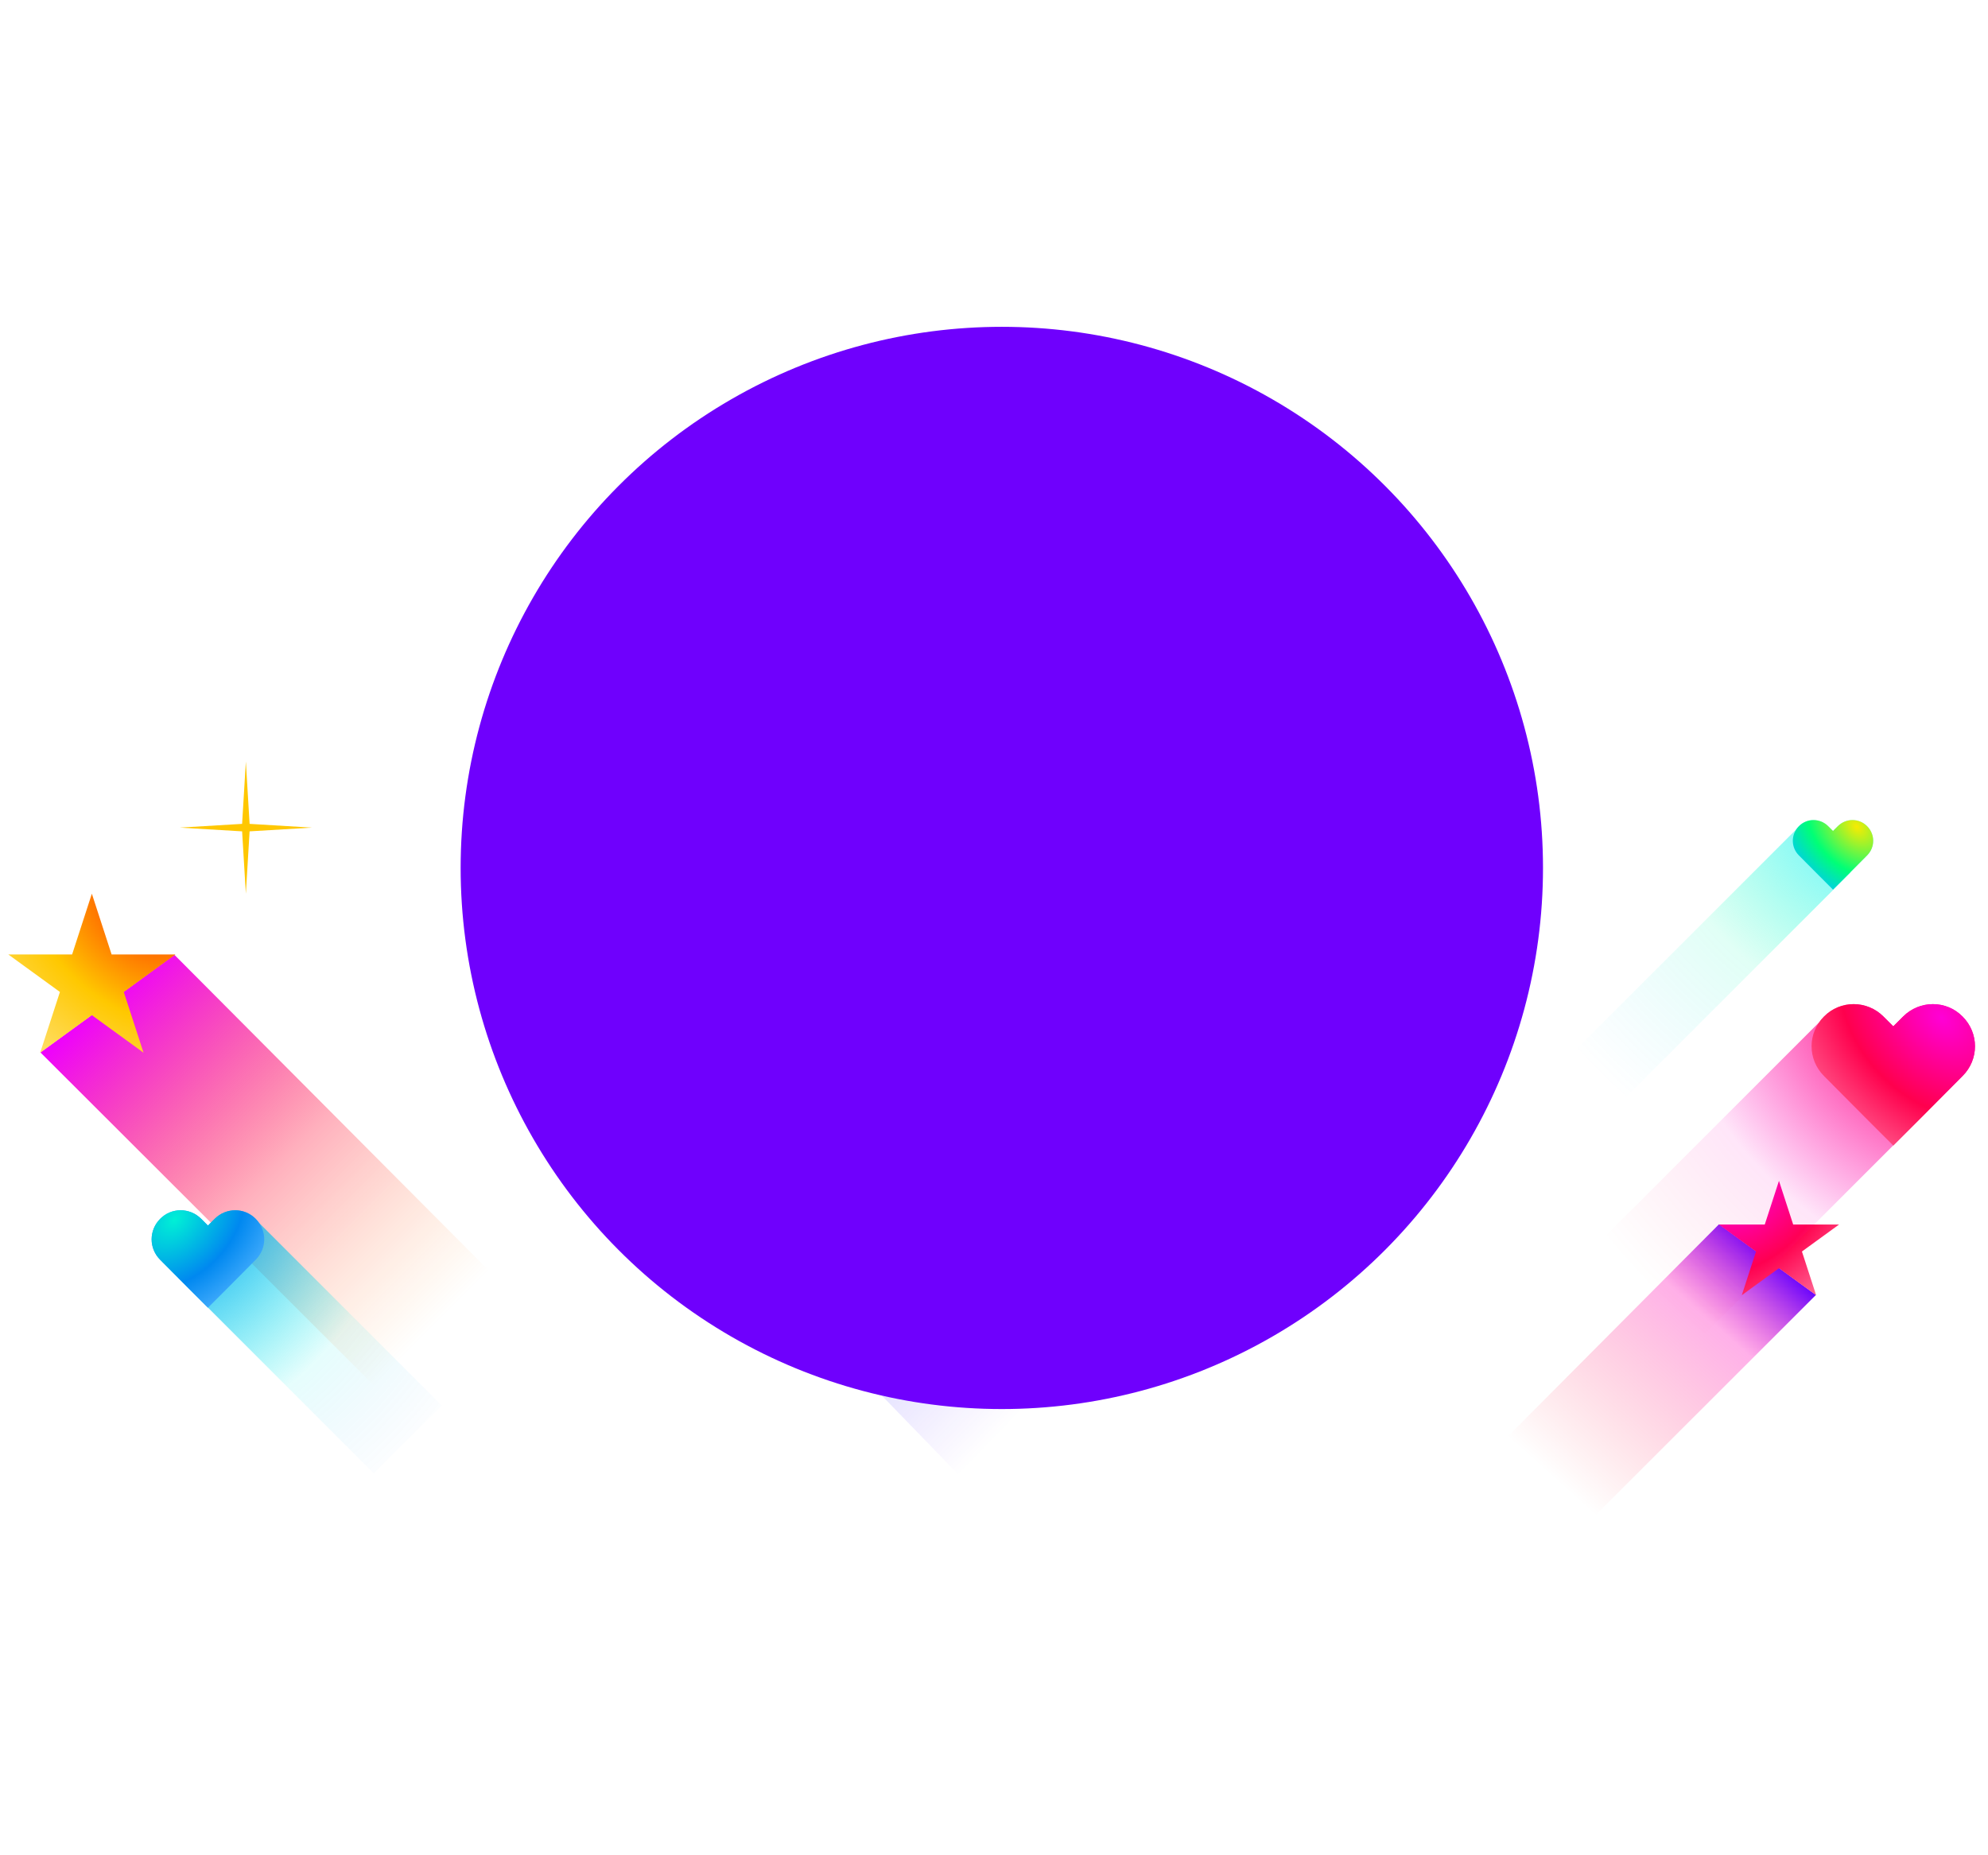 <svg width="270" height="252" viewBox="0 0 270 252" fill="none" xmlns="http://www.w3.org/2000/svg">
<path d="M50.861 188.256L5.49 142.951L23.685 129.69L66.462 172.655L50.861 188.256Z" fill="url(#paint0_linear_3001_12334)"/>
<path d="M12.475 121.391L9.795 129.64H1.121L8.138 134.739L5.458 142.988L12.475 137.89L19.493 142.988L16.812 134.739L23.83 129.64H15.156L12.475 121.391Z" fill="url(#paint1_radial_3001_12334)"/>
<path fill-rule="evenodd" clip-rule="evenodd" d="M251.302 118.482L253.577 116.192C254.683 115.086 254.683 113.325 253.577 112.22C252.49 111.114 250.71 111.114 249.605 112.22L248.949 112.875L248.293 112.22C247.188 111.114 245.407 111.114 244.321 112.22C244.193 112.347 244.08 112.484 243.982 112.627L210.56 146.049L217.181 152.67L251.336 118.516L251.302 118.482Z" fill="url(#paint2_radial_3001_12334)"/>
<path d="M244.321 116.192L247.075 118.964L248.949 120.838L250.823 118.964L253.577 116.192C254.683 115.086 254.683 113.325 253.577 112.22C252.49 111.114 250.71 111.114 249.605 112.22L248.949 112.875L248.293 112.22C247.188 111.114 245.407 111.114 244.321 112.22C243.215 113.325 243.215 115.086 244.321 116.192Z" fill="url(#paint3_radial_3001_12334)"/>
<path d="M130.296 200.422L73.874 142.25L86.109 133.045L140.717 189.67L130.296 200.422Z" fill="url(#paint4_linear_3001_12334)"/>
<path d="M78.54 127.391L76.75 133.077H70.956L75.643 136.591L73.853 142.277L78.54 138.763L83.228 142.277L81.438 136.591L86.125 133.077H80.331L78.54 127.391Z" fill="url(#paint5_radial_3001_12334)"/>
<g filter="url(#filter0_f_3001_12334)">
<circle cx="136.062" cy="117.891" r="73.5" fill="#6F00FD"/>
</g>
<path d="M185.914 236.562L246.631 175.892L233.464 166.292L174.699 225.348L185.914 236.562Z" fill="url(#paint6_linear_3001_12334)"/>
<path d="M241.611 160.391L243.538 166.324L249.777 166.324L244.73 169.991L246.658 175.925L241.611 172.258L236.563 175.925L238.491 169.991L233.444 166.324L239.683 166.324L241.611 160.391Z" fill="url(#paint7_radial_3001_12334)"/>
<path fill-rule="evenodd" clip-rule="evenodd" d="M28.251 177.618L28.241 177.628L25.615 175.003L21.756 171.118C20.206 169.569 20.206 167.101 21.756 165.552C23.278 164.003 25.773 164.003 27.322 165.552L28.241 166.471L29.159 165.552C30.709 164.003 33.203 164.003 34.725 165.552C34.894 165.721 35.045 165.901 35.176 166.089L59.993 190.905L50.765 200.132L28.251 177.618Z" fill="url(#paint8_radial_3001_12334)"/>
<path d="M34.725 171.118L30.866 175.003L28.241 177.628L25.615 175.003L21.756 171.118C20.206 169.569 20.206 167.101 21.756 165.552C23.278 164.003 25.773 164.003 27.322 165.552L28.241 166.471L29.159 165.552C30.709 164.003 33.203 164.003 34.725 165.552C36.275 167.101 36.275 169.569 34.725 171.118Z" fill="url(#paint9_radial_3001_12334)"/>
<path fill-rule="evenodd" clip-rule="evenodd" d="M257.123 155.588L257.136 155.602L260.947 151.792L266.548 146.154C268.796 143.906 268.796 140.325 266.548 138.077C264.338 135.829 260.718 135.829 258.47 138.077L257.136 139.41L255.803 138.077C253.555 135.829 249.935 135.829 247.725 138.077C247.478 138.323 247.259 138.586 247.066 138.861L214.565 171.362L227.957 184.754L257.123 155.588Z" fill="url(#paint10_radial_3001_12334)"/>
<path d="M247.725 146.154L253.326 151.792L257.136 155.602L260.947 151.792L266.548 146.154C268.796 143.906 268.796 140.325 266.548 138.077C264.338 135.829 260.718 135.829 258.47 138.077L257.136 139.41L255.803 138.077C253.555 135.829 249.935 135.829 247.725 138.077C245.476 140.325 245.476 143.906 247.725 146.154Z" fill="url(#paint11_radial_3001_12334)"/>
<path d="M33.391 103.438L33.898 111.906L42.367 112.414L33.898 112.922L33.391 121.391L32.883 112.922L24.414 112.414L32.883 111.906L33.391 103.438Z" fill="#FFC700"/>
<defs>
<filter id="filter0_f_3001_12334" x="2.562" y="-15.609" width="267" height="267" filterUnits="userSpaceOnUse" color-interpolation-filters="sRGB">
<feFlood flood-opacity="0" result="BackgroundImageFix"/>
<feBlend mode="normal" in="SourceGraphic" in2="BackgroundImageFix" result="shape"/>
<feGaussianBlur stdDeviation="30" result="effect1_foregroundBlur_3001_12334"/>
</filter>
<linearGradient id="paint0_linear_3001_12334" x1="61.184" y1="177.933" x2="15.9" y2="132.648" gradientUnits="userSpaceOnUse">
<stop stop-color="#FF8C00" stop-opacity="0"/>
<stop offset="0.474" stop-color="#FF002B" stop-opacity="0.31"/>
<stop offset="1" stop-color="#ED00FF"/>
</linearGradient>
<radialGradient id="paint1_radial_3001_12334" cx="0" cy="0" r="1" gradientUnits="userSpaceOnUse" gradientTransform="translate(19.538 123.687) rotate(130.538) scale(23.402 32.318)">
<stop stop-color="#FF3E00"/>
<stop offset="0.562" stop-color="#FFC800"/>
<stop offset="1" stop-color="#FFDD62"/>
</radialGradient>
<radialGradient id="paint2_radial_3001_12334" cx="0" cy="0" r="1" gradientUnits="userSpaceOnUse" gradientTransform="translate(250.45 113.006) rotate(134.475) scale(46.901 65.497)">
<stop stop-color="#00F1FF" stop-opacity="0.57"/>
<stop offset="0.463" stop-color="#00FFB1" stop-opacity="0.12"/>
<stop offset="1" stop-color="#00C4FF" stop-opacity="0"/>
</radialGradient>
<radialGradient id="paint3_radial_3001_12334" cx="0" cy="0" r="1" gradientUnits="userSpaceOnUse" gradientTransform="translate(252.177 112.299) rotate(134.657) scale(9.892 13.827)">
<stop stop-color="#F7EB02"/>
<stop offset="0.562" stop-color="#00FF76"/>
<stop offset="1" stop-color="#00C4FF"/>
</radialGradient>
<linearGradient id="paint4_linear_3001_12334" x1="137.191" y1="193.307" x2="79.093" y2="137.001" gradientUnits="userSpaceOnUse">
<stop stop-color="#5900FF" stop-opacity="0"/>
<stop offset="0.474" stop-color="#005EFF" stop-opacity="0.31"/>
<stop offset="1" stop-color="#00FFBA"/>
</linearGradient>
<radialGradient id="paint5_radial_3001_12334" cx="0" cy="0" r="1" gradientUnits="userSpaceOnUse" gradientTransform="translate(83.258 128.973) rotate(129.654) scale(15.922 21.87)">
<stop stop-color="#026FF7"/>
<stop offset="0.562" stop-color="#FF00EF"/>
<stop offset="1" stop-color="#FF002B"/>
</radialGradient>
<linearGradient id="paint6_linear_3001_12334" x1="210.554" y1="200.393" x2="239.115" y2="168.519" gradientUnits="userSpaceOnUse">
<stop stop-color="#FF0000" stop-opacity="0"/>
<stop offset="0.704" stop-color="#FF00B8" stop-opacity="0.31"/>
<stop offset="1" stop-color="#6100FF"/>
</linearGradient>
<radialGradient id="paint7_radial_3001_12334" cx="0" cy="0" r="1" gradientUnits="userSpaceOnUse" gradientTransform="translate(236.531 162.042) rotate(49.462) scale(16.832 23.245)">
<stop stop-color="#FF00D6"/>
<stop offset="0.562" stop-color="#FF004D"/>
<stop offset="1" stop-color="#FF6291"/>
</radialGradient>
<radialGradient id="paint8_radial_3001_12334" cx="0" cy="0" r="1" gradientUnits="userSpaceOnUse" gradientTransform="translate(26.264 166.714) rotate(41.135) scale(43.59 60.888)">
<stop stop-color="#009FF0"/>
<stop offset="0.562" stop-color="#00F0EA" stop-opacity="0.1"/>
<stop offset="1" stop-color="#0074F0" stop-opacity="0"/>
</radialGradient>
<radialGradient id="paint9_radial_3001_12334" cx="0" cy="0" r="1" gradientUnits="userSpaceOnUse" gradientTransform="translate(23.717 165.663) rotate(45.343) scale(13.861 19.375)">
<stop stop-color="#00F0D6"/>
<stop offset="0.562" stop-color="#0088F0"/>
<stop offset="1" stop-color="#52B4FF"/>
</radialGradient>
<radialGradient id="paint10_radial_3001_12334" cx="0" cy="0" r="1" gradientUnits="userSpaceOnUse" gradientTransform="translate(260.005 139.762) rotate(135.328) scale(50.238 70.175)">
<stop stop-color="#FF0065"/>
<stop offset="0.562" stop-color="#FF00C1" stop-opacity="0.1"/>
<stop offset="1" stop-color="#FF0037" stop-opacity="0"/>
</radialGradient>
<radialGradient id="paint11_radial_3001_12334" cx="0" cy="0" r="1" gradientUnits="userSpaceOnUse" gradientTransform="translate(263.701 138.238) rotate(134.657) scale(20.116 28.119)">
<stop stop-color="#FF00D6"/>
<stop offset="0.562" stop-color="#FF004D"/>
<stop offset="1" stop-color="#FF6291"/>
</radialGradient>
</defs>
</svg>
